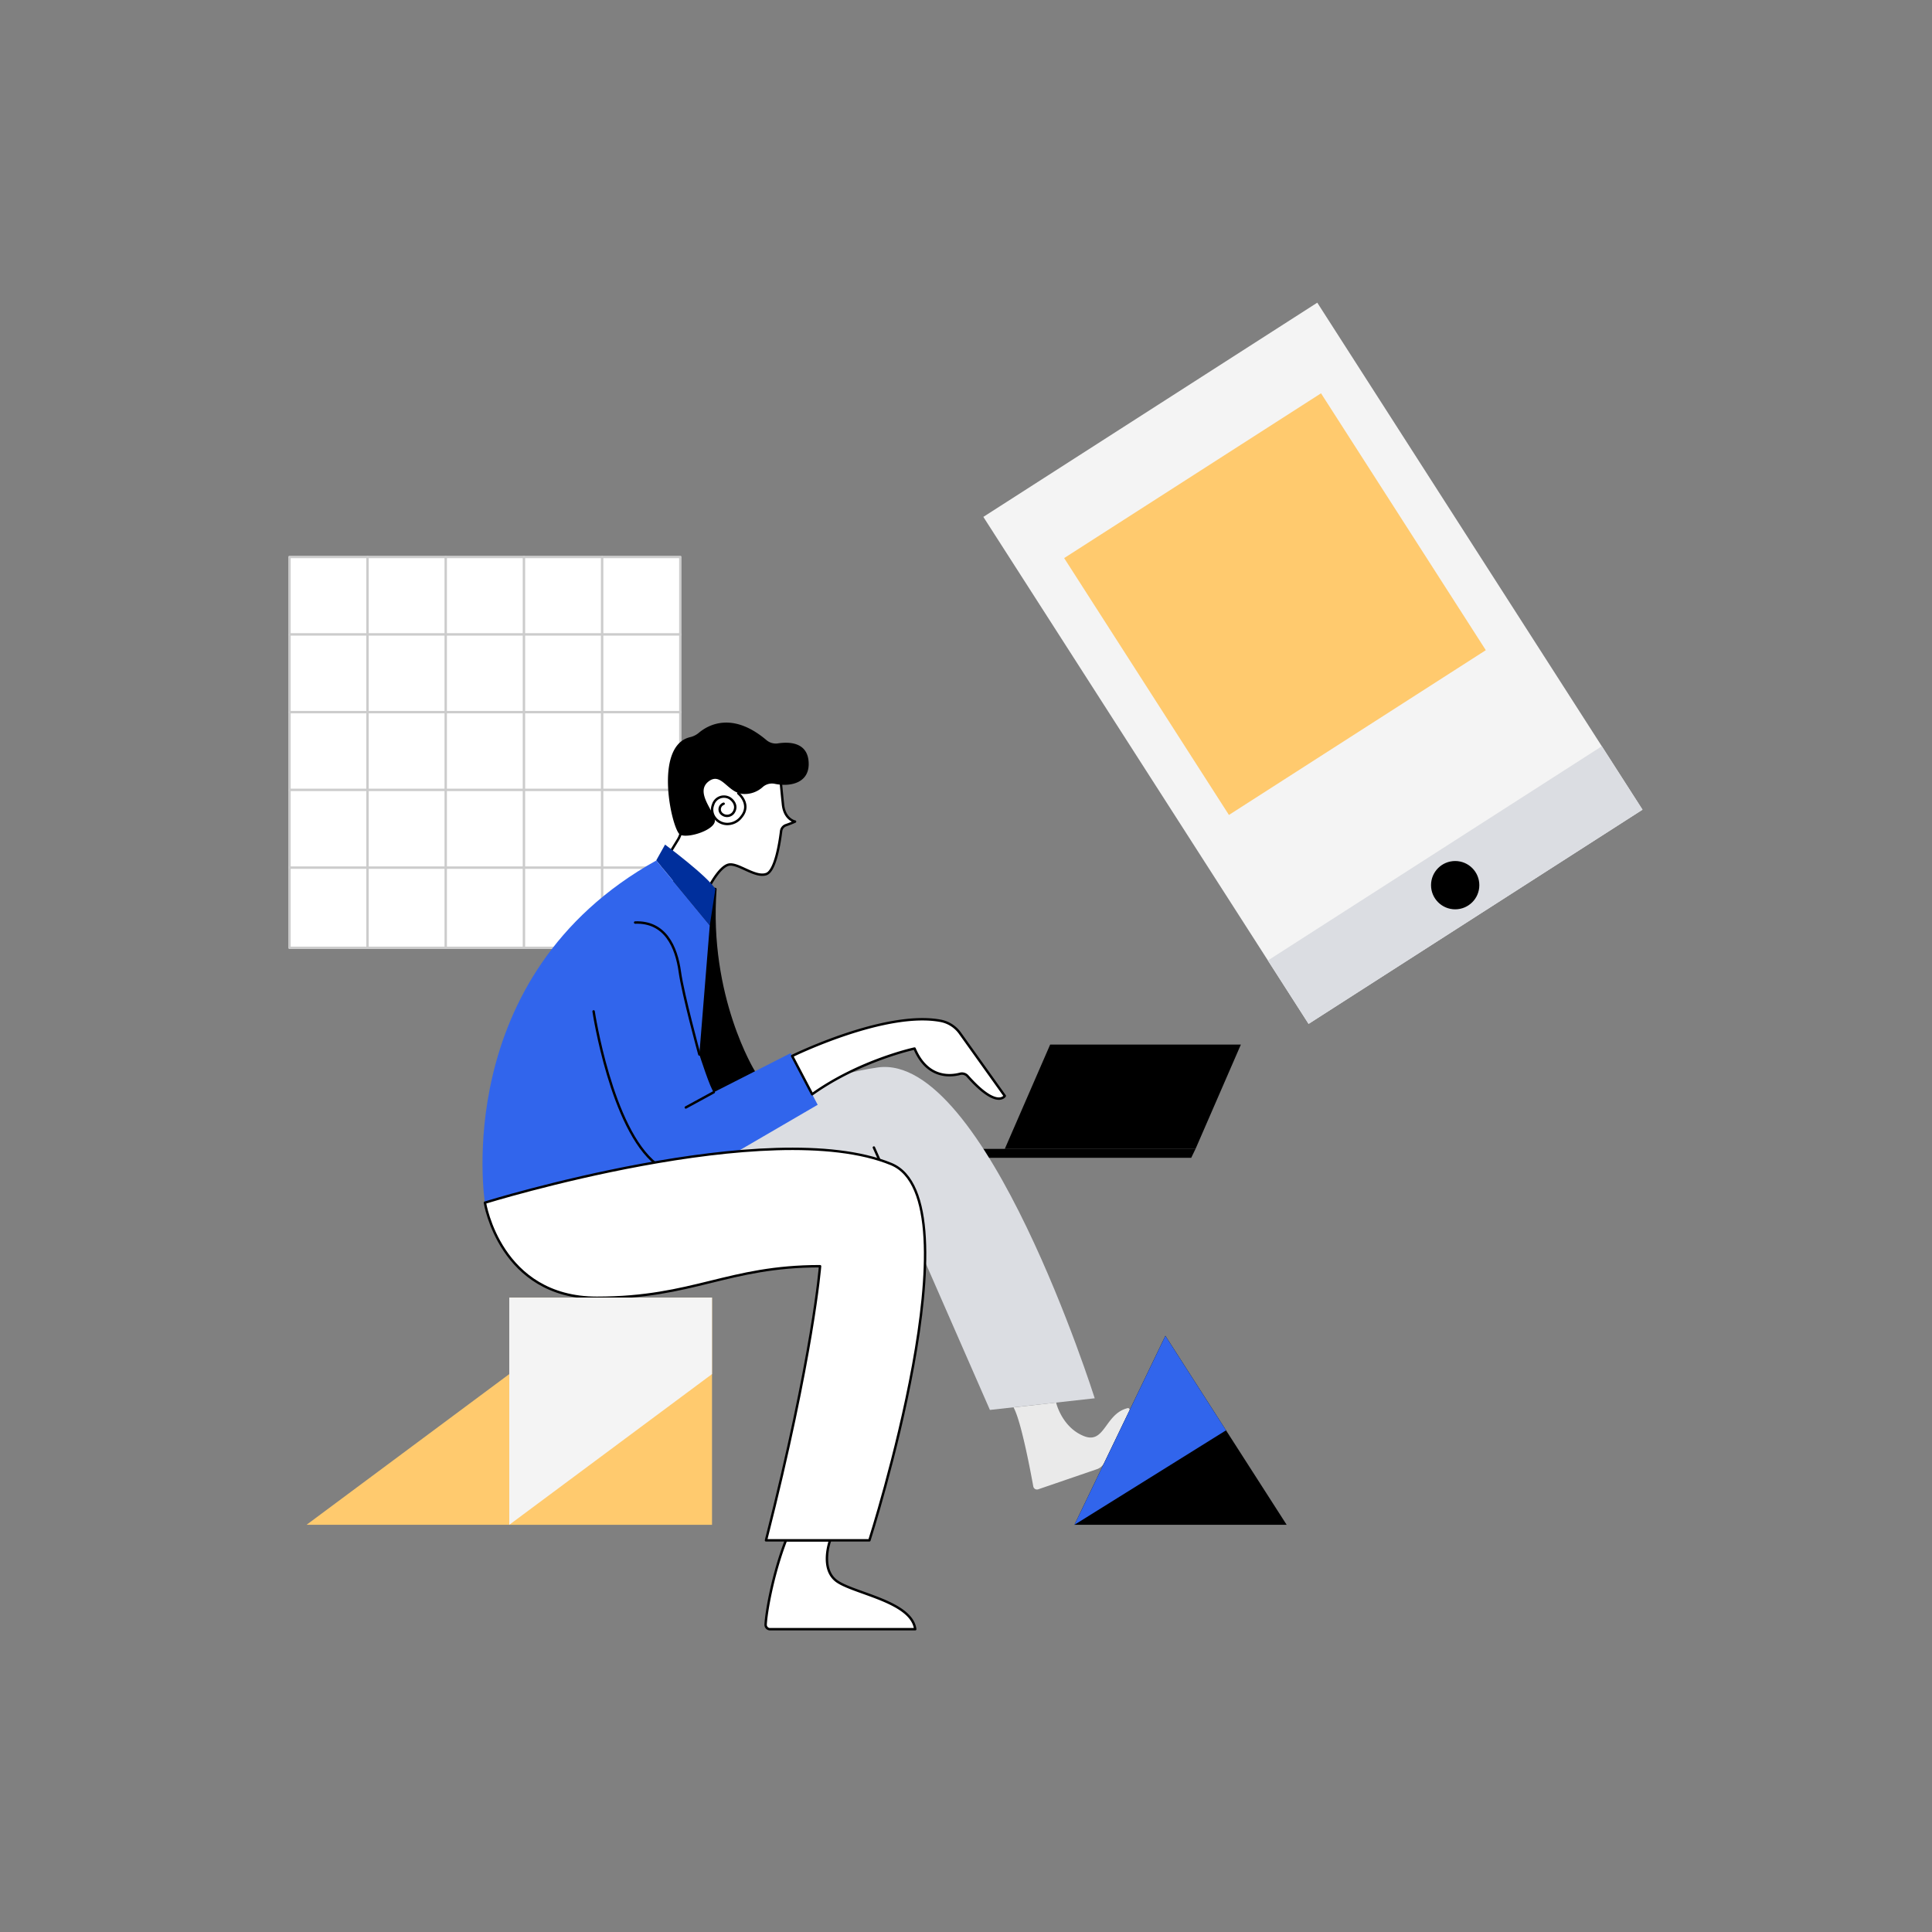 <svg id="图层_1" data-name="图层 1" xmlns="http://www.w3.org/2000/svg" viewBox="0 0 800 800"><rect x="0" y="0" width="800" height="800" fill="#808080" stroke="none"/><defs><style>.cls-1{fill:#f4f4f4;}.cls-2{fill:#dbdde2;}.cls-3{fill:#ffca6e;}.cls-4,.cls-6,.cls-8{stroke:#000;}.cls-4,.cls-5,.cls-6,.cls-8{stroke-linecap:round;stroke-linejoin:round;}.cls-5,.cls-6{fill:#fff;}.cls-5{stroke:#ccc;}.cls-7{fill:#eaeaea;}.cls-8{fill:none;}.cls-9{fill:#002f9c;}.cls-10{fill:#3165ec;}</style></defs><rect class="cls-1" x="461.52" y="149.98" width="164.28" height="249.42" transform="translate(-62.26 336.99) rotate(-32.68)"/><rect class="cls-2" x="520.43" y="350.93" width="164.28" height="31.21" transform="translate(-102.52 383.33) rotate(-32.68)"/><rect class="cls-3" x="464.76" y="187.01" width="126.37" height="126.37" transform="translate(-51.52 324.63) rotate(-32.68)"/><circle class="cls-4" cx="602.56" cy="366.53" r="9.5"/><rect class="cls-5" x="119.87" y="230.63" width="161.84" height="161.84"/><line class="cls-5" x1="119.87" y1="262.68" x2="281.71" y2="262.68"/><line class="cls-5" x1="119.87" y1="294.88" x2="281.71" y2="294.88"/><line class="cls-5" x1="119.87" y1="327.07" x2="281.71" y2="327.07"/><line class="cls-5" x1="119.87" y1="359.27" x2="281.71" y2="359.27"/><line class="cls-5" x1="249.33" y1="230.63" x2="249.33" y2="392.46"/><line class="cls-5" x1="216.95" y1="230.63" x2="216.95" y2="392.46"/><line class="cls-5" x1="184.56" y1="230.63" x2="184.56" y2="392.46"/><line class="cls-5" x1="152.18" y1="230.63" x2="152.18" y2="392.46"/><polygon points="495.04 475.74 416.06 475.74 434.85 432.53 513.82 432.53 495.04 475.74"/><polygon points="394.77 479.42 493.26 479.42 495.04 475.74 394.77 475.74 394.77 479.42"/><path class="cls-6" d="M343.73,637.82S339.24,650,346.89,655s30.59,8.32,32.09,19.62h-60.1a1.84,1.84,0,0,1-1.85-1.93c.28-5.34,3-20.87,8.41-34.87Z"/><path class="cls-7" d="M437.31,580.79s2.36,10.2,11.5,13.86c8.74,3.49,8.67-9.26,18.09-11.56a.69.69,0,0,1,.78,1l-10.45,21.61a5.16,5.16,0,0,1-3,2.65l-24.32,8.34a1.56,1.56,0,0,1-2.05-1.2c-1.14-6.3-5.09-27.3-8.18-32.71"/><path class="cls-2" d="M256,484.26S322.48,447.68,363.52,442c44.56-6.15,89.78,137,89.78,137l-43.4,4.82-40.4-92.28Z"/><line class="cls-8" x1="373.38" y1="501.11" x2="361.85" y2="475.16"/><path class="cls-6" d="M323,320.58s.55,6.21,1.21,12.52,5,7.1,5,7.1-1.92.87-3.77,1.49a3,3,0,0,0-2,2.46c-.58,4.72-2.39,16.45-6.1,17.77-4.65,1.67-11.75-4.76-15.63-3.88s-8.09,9.2-8.09,9.2l-16.29-14,3.36-5.48a10.37,10.37,0,0,0,1.53-4.64c.55-6.68,3.44-25.35,18.72-26.35C319.51,315.59,323,320.58,323,320.58Z"/><path d="M317.38,306.47a6,6,0,0,0,4.86,1.33c4.2-.63,11.85-.65,12.57,7.35.83,9.29-7.83,10.71-13.92,9.43a5.77,5.77,0,0,0-5.11,1.36,11.06,11.06,0,0,1-7.58,2.84c-6.76,0-9.31-9.2-14.63-5.32-5.95,4.34,1.89,12.08,2.44,16.07s-11,7.78-14.36,6.11-11.34-36.73,4.11-40.4a8.57,8.57,0,0,0,3.57-1.77C293,300.35,303.1,294.37,317.38,306.47Z"/><path class="cls-8" d="M305.72,328.5s5.6,4.52,1.21,9.8a7.25,7.25,0,0,1-6,2.89c-4.11-.16-7.16-4.09-5.68-7.92a.69.69,0,0,1,.05-.13,4.67,4.67,0,0,1,6.92-2.58c1.4.93,3.06,3,1.77,5.46a3.28,3.28,0,0,1-5,1.09,2.47,2.47,0,0,1,.65-4.3"/><path class="cls-4" d="M312.18,443.81s-19.27-31-15.95-75.68l-23.83-3.88,5.83,97.88Z"/><path class="cls-9" d="M275.39,349.73s17.52,13,20.84,18.4l-2.33,15.08-22.17-26.94Z"/><path class="cls-10" d="M293.9,383.21l-4.32,53.42s4.66,14.53,6,15.63l31.81-16.18,11.19,21.39-37.13,21.62s-36.91.22-100.65,19c0,0-15-94,70.94-141.77Z"/><line class="cls-8" x1="295.57" y1="452.26" x2="283.98" y2="458.58"/><path class="cls-8" d="M263,382c12.41-.45,17.07,10,18.51,20.46,1.28,9.3,8.09,34.18,8.09,34.18"/><path class="cls-8" d="M245.8,418.79s7.31,48.64,25.93,63.22"/><path class="cls-6" d="M328,437.27s38.39-18.87,61.43-14.58a12.74,12.74,0,0,1,8.05,5.11l18.58,26s-3.21,5.58-15.4-8.2a3.11,3.11,0,0,0-3.16-.95c-4,1.05-13.54,2-18.8-10.47,0,0-22.62,4.83-42.4,18.93Z"/><path class="cls-6" d="M360,637.82H317.18c19.57-76.76,22.39-113.51,22.39-113.51-38.35,0-52.32,13.08-92.44,13.08S200.79,498,200.79,498s118-36.6,168.21-16C405.25,496.88,360,637.82,360,637.82Z"/><rect class="cls-3" x="210.88" y="537.3" width="83.95" height="94.09"/><polygon class="cls-1" points="210.88 537.3 210.88 568.98 210.88 631.39 294.83 568.98 294.83 537.3 210.88 537.3"/><polyline class="cls-3" points="126.93 631.39 210.88 568.98 210.88 631.39 126.93 631.39"/><polygon points="444.9 631.39 482.56 553.14 532.78 631.39 444.9 631.39"/><polygon class="cls-10" points="507.67 592.27 482.56 553.14 444.9 631.39 507.67 592.27"/></svg>